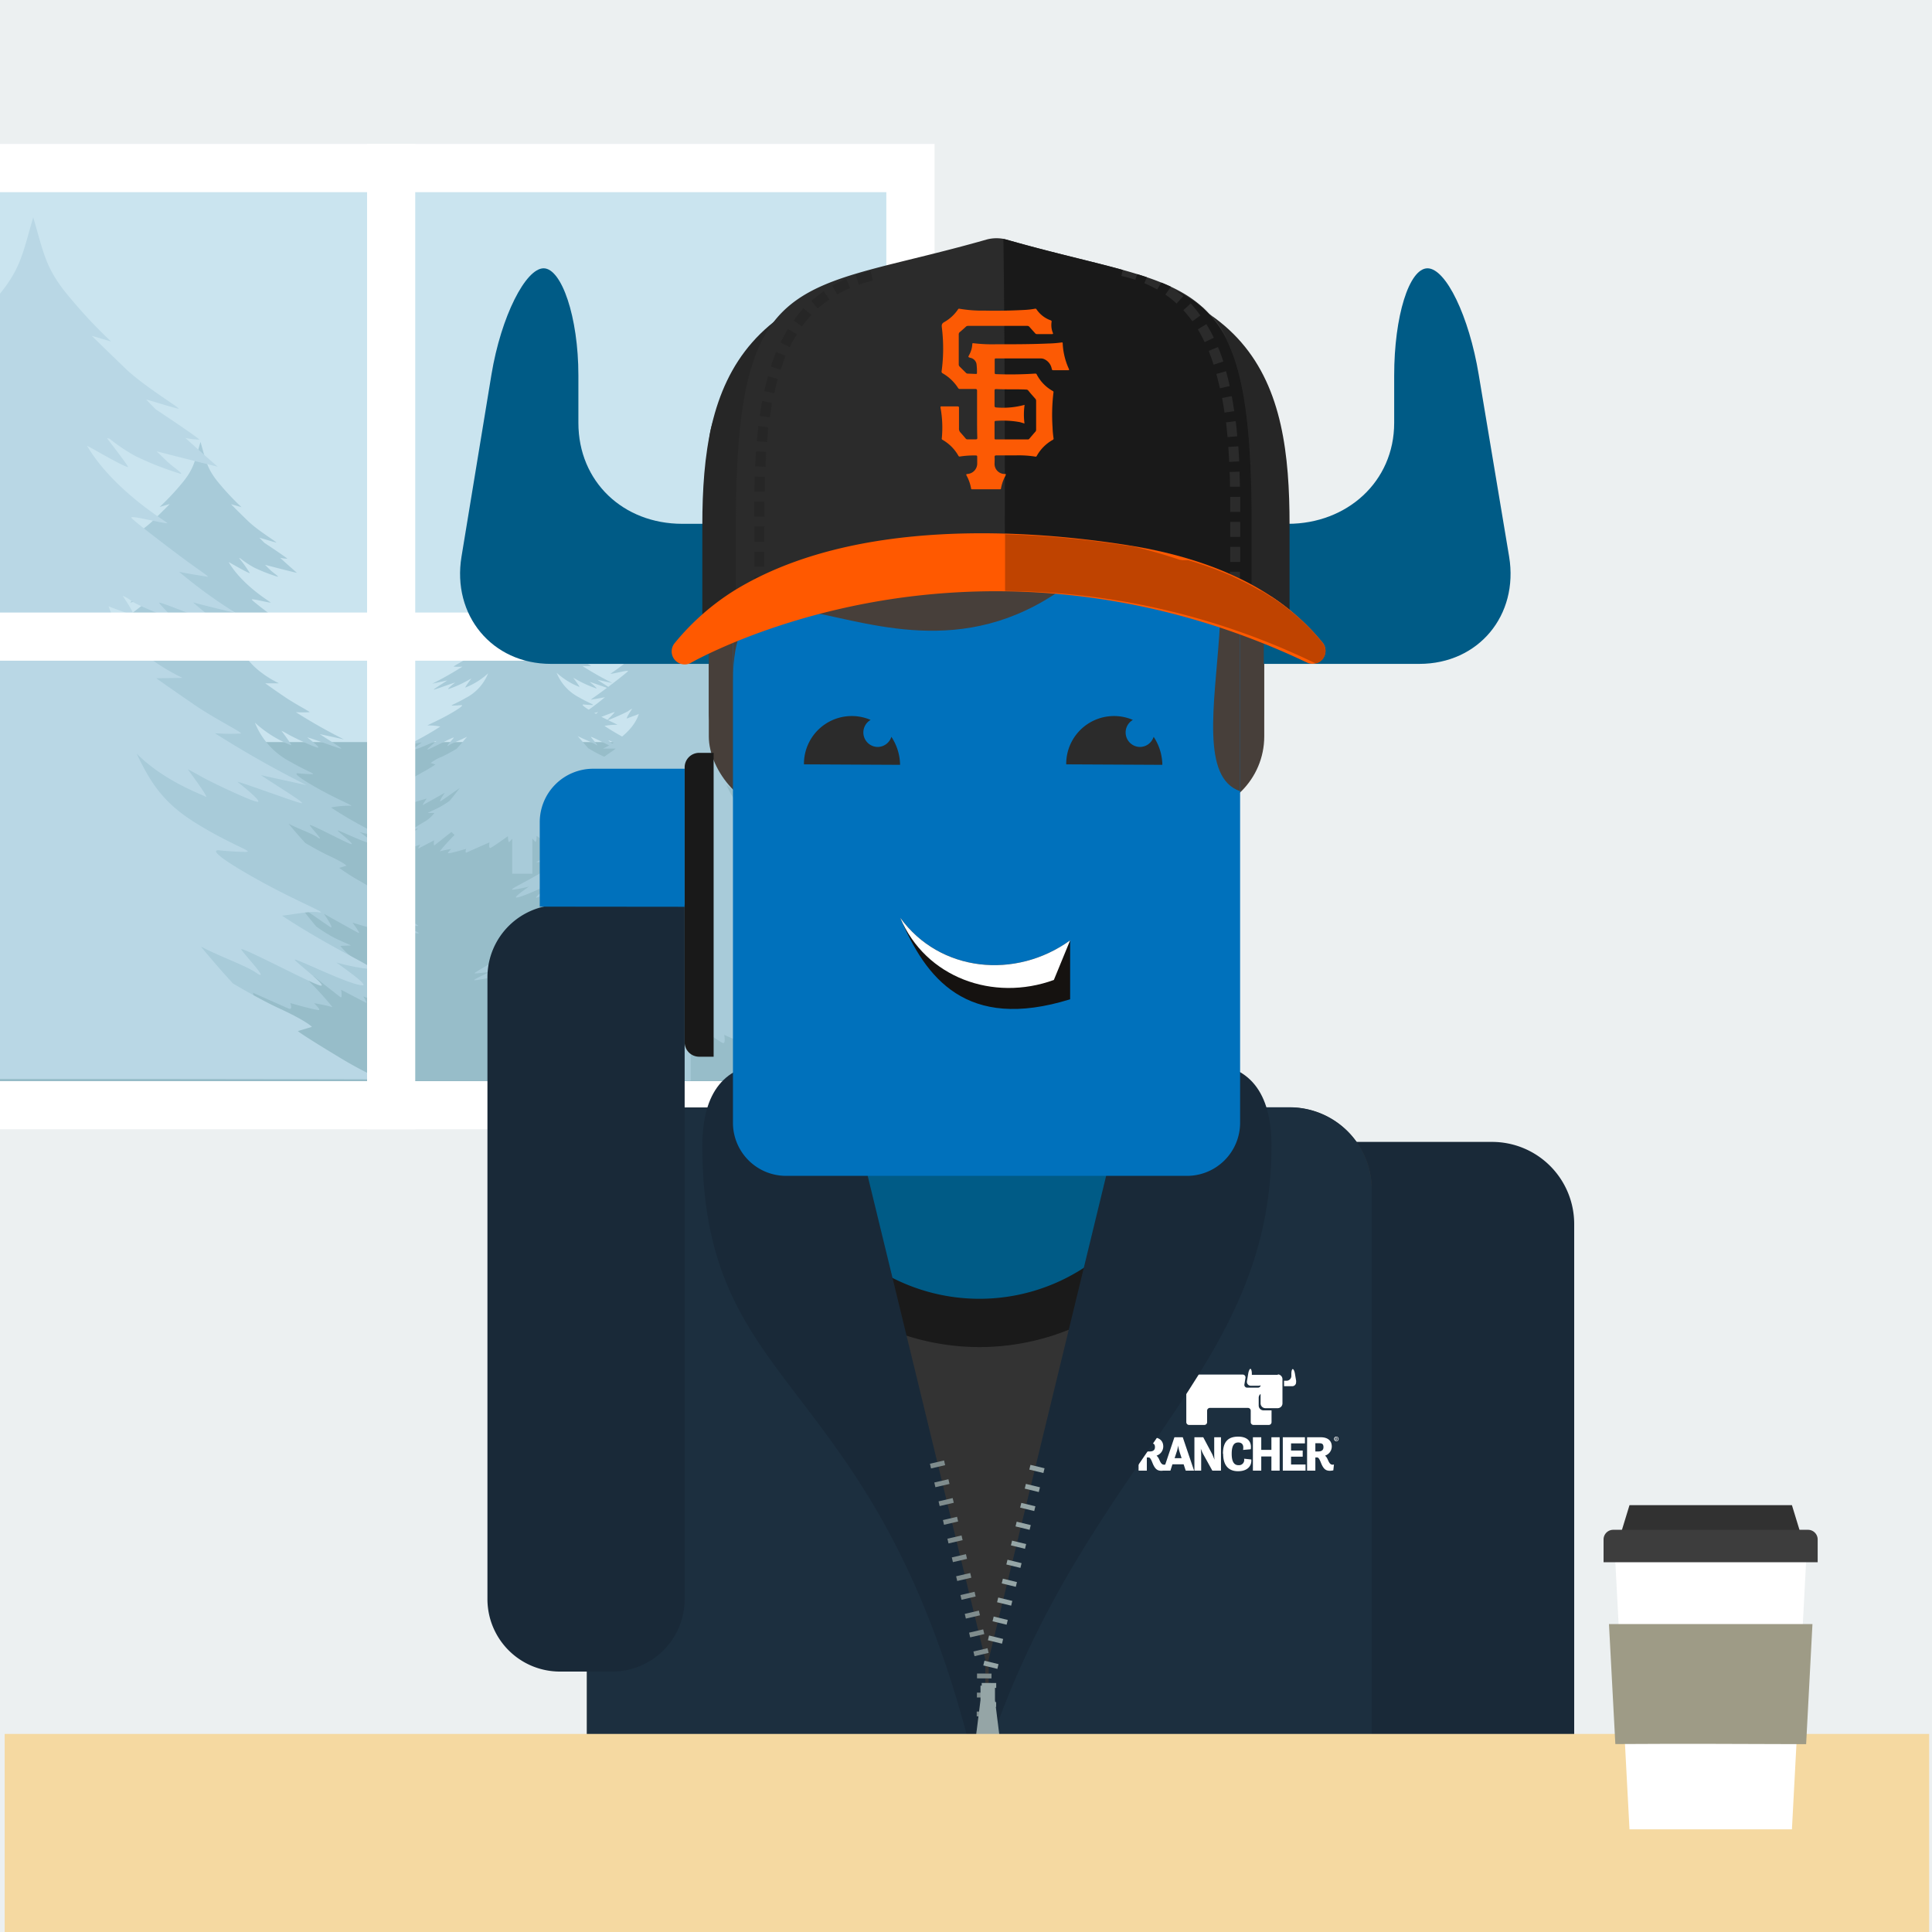 <svg xmlns="http://www.w3.org/2000/svg" viewBox="0 0 400 400"><defs><style>.cls-1{fill:#ecf0f1;}.cls-2{fill:#fff;}.cls-3{fill:#cae4ef;}.cls-4{fill:#4c8291;}.cls-5{fill:#75a5ba;}.cls-5,.cls-6{fill-rule:evenodd;}.cls-6{fill:#a0c4d8;}.cls-7{opacity:0.6;}.cls-8{fill:#192938;}.cls-9{fill:#333;}.cls-10{fill:#1a1a1a;}.cls-11{fill:#005b86;}.cls-12{fill:#1c2f3f;}.cls-13{fill:#95a5a6;}.cls-14{fill:#7f8c8d;}.cls-15{fill:#473f3a;}.cls-16{fill:#0071bc;}.cls-17{fill:#151210;}.cls-18{fill:#2b2b2b;}.cls-19{fill:#262626;}.cls-20{fill:#959595;}.cls-21{fill:#191919;}.cls-22{fill:#fc5a04;}.cls-23{fill:#bfbfbf;}.cls-24{fill:#ff5900;}.cls-25{fill:#bf4300;}.cls-26{fill:#f5d9a1;}.cls-27{fill:#313131;}.cls-28{fill:#3d3d3d;}.cls-29{fill:#9e9b86;}</style></defs><title>team</title><g id="Layer_1" data-name="Layer 1"><rect class="cls-1" width="400" height="400"/><rect class="cls-2" x="-31.51" y="29.8" width="225" height="204"/><rect class="cls-3" x="-21.51" y="39.8" width="205" height="184"/><rect class="cls-4" x="-20" y="153.64" width="205" height="70.17"/><path id="_Path_" data-name="&lt;Path&gt;" class="cls-5" d="M41.51,91.5c-1.2,4-1.32,5.65-4.15,8.92a53.28,53.28,0,0,1-4.3,4.54l2.09-.61s-1.48,1.52-3.58,3.54-6.26,4.48-5.76,4.39,2.3-.66,3.48-1l-1.06,1.08c-2,1.33-4.84,3.23-4.74,3.27a7,7,0,0,0,1.49-.18c-1.06,1-2.21,2-3.48,3.11.4-.06,3.38-.82,6.61-1.66-.42.42-.4.41-1.08,1.07s-1.9,1.43-1.51,1.39a34.7,34.7,0,0,0,4.86-1.9,19.33,19.33,0,0,0,2.83-1.89l.29-.08a25.75,25.75,0,0,0-2.26,3.15c.79-.2,4.48-2.42,4.41-2.29-3,5-8.93,8.37-8.7,8.37.68,0,4.19-1,3.88-.58s-4,3.24-5.9,4.61-2.63,1.84-2.29,1.76,1.47-.23,3-.55a52.25,52.25,0,0,1-6.16,4.47s2.08-.48,4.65-1.15c-1.6,1.38-2.86,2.29-2.53,2.29s6.36-2.52,6.21-2.25-1.79,1.91-1.79,1.91a49.5,49.5,0,0,0,4.78-2.12,3.86,3.86,0,0,1,.95-.57s-1.69,2.45-1.06,2.13,2.16-.78,2.57-1c-1.58,4.92-8,7.77-8,7.77l2.86,0s-1.73,1.25-4.09,2.85-5.43,3.1-5.07,3.13a23.12,23.12,0,0,0,2.81,0,113.8,113.8,0,0,1-9.93,5.63l5-1.09c-2.58,1.73-4.9,3.09-4.37,3s7.24-2.55,6.9-2.28-2.62,2.07-2.17,2.13,4.72-1.94,6.09-2.7a16.18,16.18,0,0,1,1.49-.8s-2.4,3.23-1.95,3a24.28,24.28,0,0,0,7.49-4.68,15.62,15.62,0,0,1-7.43,8.15c-3.43,2-5.34,2.52-4.35,2.52s2.67-.16,2.67-.16,2.23-.47-2.72,2.43-9.22,4.5-7.93,4.27a19.61,19.61,0,0,1,4,.36C8.8,171,4.08,172.9,4.93,173a24.77,24.77,0,0,0,3.71-.73c-2,1.41-3.39,2.5-2.81,2.47,1.53-.07,7.7-3.2,7.32-2.74s-3.89,3.13-2.67,2.74,8.69-4.34,8.46-3.88-3.27,3.66-1.6,2.51c1.15-.78,3.78-1.68,6-2.83-.91,1.11-2.09,2.5-3.47,4-1.72,1-3.53,2-4.9,2.64-3.12,1.45-3.65,2.06-3.65,2.06l1.52.45a42,42,0,0,1-4.57,2.9C3.83,185.28.93,186,1.77,186s2.52,0,2.13.15-4.19,2.29-4.19,2.29a7.32,7.32,0,0,0,1.89.12c-3.37,2-5.75,3.22-5.05,3.15.45,0,1.63-.14,3.23-.32-2.27,1.08-3.88,1.84-3.39,1.84,1.14,0,6.47-1.22,6.47-1.22s-2.66,2-2,1.76S10,191.06,10,191.06s-1.68,2.29-1.3,2.14,7.24-4,7.24-4-2.36,3.43-1.29,2.74c.58-.37,3.61-2.49,6.23-4.32-.9,1.2-2.05,2.67-3.36,4.23a31.59,31.59,0,0,1-3.89,2.42c-2.29,1.1-3.58,1.52-3.16,1.52s2.06.08,2.06.08a11.35,11.35,0,0,1-3.28,2.86c-2.55,1.67-4.12,2.36-3.85,2.44S7.34,201,7,201.2s-5.6,3.62-5.41,3.62a6.17,6.17,0,0,0,1.69,0c-2.17,1.57-3.1,2.2-2,2a21.1,21.1,0,0,0,2.37-.64c-.94.86-1.42,1.43-1.08,1.47,1.29.16,5.26-1.37,5.26-1.37s-1,1.53-.54,1.3,5.11-2.67,5.11-2.67-.31,1.91.15,1.53,5.56-4.35,5.56-4.35l1,1a64.11,64.11,0,0,0-4.92,5.42,32,32,0,0,1,3.82-.81c-.85.85-1.35,1.44-.94,1.41,1.07-.07,5.87-1.45,5.87-1.45s-.61,1.53.31,1.15,7.39-3.28,7.39-3.28-.38,2.06.31,1.83,5.79-3.89,5.79-3.89,0,2.29.45,1.91a13.55,13.55,0,0,0,1-1.06V215.9h6.65V204.33c.49.57.84,1,1,1.06.45.38.45-1.91.45-1.91s5.11,3.66,5.8,3.89.3-1.83.3-1.83,6.48,2.9,7.39,3.28.31-1.15.31-1.15,4.8,1.38,5.87,1.45c.41,0-.09-.56-.93-1.41a31.6,31.6,0,0,1,3.81.81,64.11,64.11,0,0,0-4.92-5.42l1-1s5.1,4,5.56,4.35.15-1.53.15-1.53,4.65,2.44,5.11,2.67-.54-1.3-.54-1.3,4,1.53,5.26,1.37c.34,0-.14-.61-1.08-1.47a21.1,21.1,0,0,0,2.37.64c1.1.17.17-.46-2-2a6.14,6.14,0,0,0,1.69,0c.19,0-5.07-3.39-5.41-3.62s1.29,0,1.56-.07-1.3-.77-3.85-2.44a11.18,11.18,0,0,1-3.27-2.86s1.63-.08,2.05-.08-.87-.42-3.16-1.52a31.59,31.59,0,0,1-3.89-2.42c-1.31-1.56-2.45-3-3.36-4.23,2.62,1.83,5.65,3.95,6.24,4.32,1.06.69-1.3-2.74-1.3-2.74s6.86,3.88,7.24,4-1.3-2.14-1.3-2.14,8.46,2.52,9.15,2.75-2-1.76-2-1.76,5.33,1.22,6.48,1.22c.48,0-1.13-.76-3.4-1.84,1.6.18,2.78.28,3.23.32.7.07-1.67-1.2-5-3.15a7.24,7.24,0,0,0,1.89-.12s-3.81-2.14-4.19-2.29,1.29-.08,2.13-.15-2.06-.76-6.48-3.43a42,42,0,0,1-4.57-2.9l1.52-.45s-.53-.61-3.65-2.06c-1.37-.63-3.18-1.63-4.9-2.64-1.38-1.51-2.56-2.9-3.47-4,2.2,1.15,4.83,2,6,2.83,1.68,1.15-1.37-2-1.6-2.51s7.24,3.5,8.46,3.88-2.29-2.28-2.67-2.74,5.79,2.67,7.32,2.74c.58,0-.81-1.06-2.81-2.47a24.77,24.77,0,0,0,3.71.73c.86-.11-3.87-2-9.61-5.81a19.61,19.61,0,0,1,4-.36c1.29.23-3-1.38-7.93-4.27s-2.72-2.43-2.72-2.43,1.68.16,2.67.16-.92-.54-4.35-2.52a15.66,15.66,0,0,1-7.43-8.15,24.28,24.28,0,0,0,7.49,4.68c.45.26-2-3-2-3a16.18,16.18,0,0,1,1.49.8c1.37.76,5.65,2.77,6.1,2.7S64,153,63.67,152.71s6.37,2.22,6.9,2.28-1.79-1.3-4.37-3l5,1.09a113.07,113.07,0,0,1-9.94-5.63,23.12,23.12,0,0,0,2.81,0c.36,0-2.7-1.53-5.07-3.13s-4.09-2.85-4.09-2.85l2.86,0s-6.45-2.85-8-7.77c.4.22,1.94.69,2.57,1s-1.07-2.13-1.07-2.13a3.86,3.86,0,0,1,1,.57A49.5,49.5,0,0,0,57,135.23s-1.64-1.64-1.79-1.91,5.88,2.25,6.21,2.25-.92-.91-2.53-2.29c2.58.67,4.65,1.15,4.65,1.15A51.75,51.75,0,0,1,57.34,130c1.56.32,2.69.46,3,.55s-.42-.38-2.29-1.76-5.6-4.22-5.9-4.61,3.2.58,3.89.58c.23,0-5.72-3.36-8.7-8.37-.08-.13,3.61,2.09,4.4,2.29a25.75,25.75,0,0,0-2.26-3.15l.29.08a19.33,19.33,0,0,0,2.83,1.89,34.7,34.7,0,0,0,4.86,1.9c.4,0-.83-.73-1.51-1.39s-.66-.65-1.08-1.07c3.23.84,6.21,1.6,6.61,1.66-1.26-1.1-2.42-2.13-3.48-3.11a7,7,0,0,0,1.49.18c.11,0-2.7-1.94-4.74-3.27l-1.06-1.08c1.19.34,3,.9,3.48,1s-3.66-2.37-5.76-4.39-3.58-3.54-3.58-3.54L50,105a52.14,52.14,0,0,1-4.31-4.54C42.82,97.15,42.7,95.55,41.51,91.5Z"/><path id="_Path_2" data-name="&lt;Path&gt;" class="cls-5" d="M139.88,108.8c-1.1,3.75-1.22,5.22-3.83,8.25a47.42,47.42,0,0,1-4,4.19l1.94-.56s-1.38,1.41-3.31,3.27-5.79,4.15-5.33,4.06,2.12-.61,3.22-.92l-1,1c-1.89,1.24-4.48,3-4.39,3a6.76,6.76,0,0,0,1.39-.16c-1,.9-2,1.85-3.22,2.87.37-.06,3.12-.76,6.11-1.54-.39.39-.37.38-1,1s-1.76,1.32-1.39,1.29a31.64,31.64,0,0,0,4.49-1.76,18.39,18.39,0,0,0,2.62-1.75l.26-.07a25.47,25.47,0,0,0-2.09,2.91c.73-.18,4.14-2.23,4.07-2.11-2.75,4.63-8.25,7.73-8,7.73.64,0,3.88-.88,3.59-.53s-3.73,3-5.45,4.26-2.43,1.7-2.12,1.62,1.36-.21,2.81-.5a48.3,48.3,0,0,1-5.69,4.13s1.92-.45,4.3-1.07c-1.49,1.28-2.65,2.12-2.34,2.12s5.88-2.32,5.74-2.08-1.66,1.76-1.66,1.76a43.81,43.81,0,0,0,4.42-1.95,3.62,3.62,0,0,1,.88-.53s-1.56,2.26-1,2,2-.72,2.37-.93c-1.45,4.56-7.43,7.19-7.42,7.19l2.65,0s-1.6,1.15-3.79,2.63-5,2.86-4.68,2.89a20.91,20.91,0,0,0,2.59,0,104.79,104.79,0,0,1-9.18,5.21l4.59-1c-2.39,1.6-4.53,2.85-4,2.8s6.69-2.36,6.38-2.11-2.43,1.91-2,2a35.65,35.65,0,0,0,5.64-2.5c1.26-.71,1.37-.74,1.37-.74s-2.22,3-1.8,2.75a22.45,22.45,0,0,0,6.92-4.33,14.51,14.51,0,0,1-6.87,7.54c-3.17,1.83-4.93,2.32-4,2.32s2.46-.14,2.46-.14,2.07-.43-2.51,2.24-8.53,4.16-7.33,3.95a17.91,17.91,0,0,1,3.7.34c-5.31,3.49-9.67,5.26-8.88,5.36a22.59,22.59,0,0,0,3.43-.66c-1.85,1.3-3.14,2.31-2.6,2.28,1.41-.07,7.12-3,6.77-2.54s-3.6,2.89-2.47,2.54,8-4,7.82-3.59-3,3.38-1.48,2.32c1.07-.73,3.5-1.55,5.53-2.62-.84,1-1.93,2.31-3.21,3.71-1.59.94-3.26,1.85-4.52,2.44a13,13,0,0,0-3.39,1.9l1.41.42a36.9,36.9,0,0,1-4.22,2.68c-4.09,2.47-6.77,3.1-6,3.17s2.32,0,2,.14-3.87,2.12-3.87,2.12a7.09,7.09,0,0,0,1.74.11c-3.12,1.8-5.32,3-4.67,2.91.42,0,1.51-.13,3-.29-2.1,1-3.59,1.7-3.14,1.7,1.06,0,6-1.13,6-1.13s-2.47,1.83-1.83,1.62,8.45-2.53,8.45-2.53-1.55,2.11-1.2,2,6.7-3.74,6.7-3.74-2.19,3.17-1.2,2.54c.54-.35,3.34-2.3,5.76-4-.83,1.12-1.89,2.48-3.1,3.92a30.06,30.06,0,0,1-3.6,2.23c-2.11,1-3.31,1.41-2.92,1.41s1.9.07,1.9.07a10.29,10.29,0,0,1-3,2.65c-2.36,1.55-3.81,2.18-3.56,2.25s1.76-.14,1.45.07-5.18,3.35-5,3.35a6.1,6.1,0,0,0,1.57,0c-2,1.45-2.87,2-1.85,1.88a19.26,19.26,0,0,0,2.18-.59c-.86.8-1.3,1.33-1,1.36,1.19.14,4.86-1.26,4.86-1.26s-.92,1.4-.5,1.19,4.72-2.46,4.72-2.46-.28,1.76.15,1.41,5.14-4,5.14-4l1,.91a62,62,0,0,0-4.54,5,32.35,32.35,0,0,1,3.52-.74c-.78.78-1.24,1.33-.86,1.3,1-.07,5.43-1.34,5.43-1.34s-.57,1.41.28,1.06,6.83-3,6.83-3-.35,1.9.29,1.69,5.35-3.59,5.35-3.59,0,2.11.42,1.76a12.87,12.87,0,0,0,.88-1V223.8H143V213.11a12.87,12.87,0,0,0,.88,1c.42.35.42-1.76.42-1.76s4.72,3.38,5.36,3.59.28-1.69.28-1.69,6,2.68,6.83,3,.29-1.06.29-1.06,4.44,1.27,5.42,1.34c.39,0-.08-.52-.86-1.3a33.5,33.5,0,0,1,3.53.74,63.51,63.51,0,0,0-4.55-5l1-.91s4.72,3.66,5.14,4,.14-1.41.14-1.41l4.72,2.46c.42.21-.49-1.19-.49-1.19s3.66,1.4,4.86,1.26c.31,0-.14-.56-1-1.36a18.71,18.71,0,0,0,2.19.59c1,.16.16-.43-1.85-1.88a6,6,0,0,0,1.56,0c.18,0-4.68-3.14-5-3.35s1.2,0,1.44-.07-1.19-.7-3.56-2.25a10.13,10.13,0,0,1-3-2.65s1.51-.07,1.9-.07-.81-.38-2.92-1.41a29.29,29.29,0,0,1-3.6-2.23c-1.21-1.44-2.27-2.8-3.11-3.92,2.43,1.7,5.23,3.65,5.77,4,1,.63-1.2-2.54-1.2-2.54s6.34,3.6,6.69,3.74-1.2-2-1.2-2,7.82,2.32,8.46,2.53-1.83-1.62-1.83-1.62,4.93,1.13,6,1.13c.45,0-1-.71-3.15-1.7,1.49.16,2.58.25,3,.29.65.07-1.55-1.11-4.67-2.91a7.23,7.23,0,0,0,1.75-.11s-3.52-2-3.88-2.12,1.2-.07,2-.14-1.91-.7-6-3.17a36.94,36.94,0,0,1-4.23-2.68l1.41-.42a12.68,12.68,0,0,0-3.38-1.9c-1.26-.59-2.94-1.5-4.53-2.44-1.28-1.4-2.37-2.68-3.21-3.71,2,1.07,4.47,1.89,5.53,2.62,1.55,1.06-1.27-1.9-1.48-2.32s6.69,3.24,7.82,3.59-2.11-2.11-2.46-2.54,5.35,2.47,6.76,2.54c.54,0-.75-1-2.59-2.28a22.34,22.34,0,0,0,3.42.66c.8-.1-3.57-1.87-8.88-5.36a18,18,0,0,1,3.71-.34c1.19.21-2.75-1.27-7.33-3.95s-2.52-2.24-2.52-2.24,1.55.14,2.47.14-.85-.49-4-2.32a14.51,14.51,0,0,1-6.87-7.54,22.69,22.69,0,0,0,6.92,4.33c.42.24-1.8-2.75-1.8-2.75s.11,0,1.38.74a36,36,0,0,0,5.63,2.5c.42-.06-1.69-1.73-2-2s5.88,2.06,6.37,2.11-1.65-1.2-4-2.8l4.59,1a104.79,104.79,0,0,1-9.18-5.21,21.07,21.07,0,0,0,2.6,0c.33,0-2.5-1.41-4.69-2.89s-3.78-2.63-3.78-2.63l2.64,0s-6-2.63-7.42-7.19c.38.21,1.8.65,2.38.93s-1-2-1-2a3.35,3.35,0,0,1,.88.53,44.83,44.83,0,0,0,4.42,1.95s-1.51-1.51-1.65-1.76,5.43,2.08,5.74,2.08-.86-.84-2.35-2.12c2.39.62,4.31,1.07,4.31,1.07a48.3,48.3,0,0,1-5.69-4.13c1.44.29,2.49.43,2.8.5s-.39-.35-2.11-1.62-5.18-3.91-5.46-4.26,3,.53,3.59.53c.22,0-5.28-3.1-8-7.73-.07-.12,3.34,1.93,4.07,2.11a24.2,24.2,0,0,0-2.09-2.91l.27.07a18.2,18.2,0,0,0,2.61,1.75,31.67,31.67,0,0,0,4.5,1.76c.37,0-.76-.68-1.39-1.29s-.62-.6-1-1c3,.78,5.74,1.48,6.11,1.54-1.17-1-2.24-2-3.22-2.87a6.75,6.75,0,0,0,1.38.16c.09,0-2.5-1.79-4.38-3l-1-1c1.09.31,2.75.83,3.21.92s-3.39-2.19-5.32-4.06-3.31-3.27-3.31-3.27l1.93.56a47.42,47.42,0,0,1-4-4.19C141.1,114,141,112.55,139.88,108.8Z"/><path id="_Path_3" data-name="&lt;Path&gt;" class="cls-5" d="M108.14,102.85c-.75,2.54-.83,3.54-2.6,5.59a32.71,32.71,0,0,1-2.7,2.84l1.31-.38s-.93,1-2.24,2.22-3.93,2.81-3.61,2.76,1.43-.42,2.18-.63l-.67.68a35.81,35.81,0,0,0-3,2,5.52,5.52,0,0,0,.94-.11c-.67.61-1.39,1.26-2.19,1.95.25,0,2.12-.52,4.15-1-.27.27-.25.26-.68.68s-1.19.89-.94.87a21.49,21.49,0,0,0,3-1.2,11.61,11.61,0,0,0,1.78-1.18l.18,0a17,17,0,0,0-1.42,2c.49-.12,2.81-1.51,2.76-1.43-1.87,3.14-5.6,5.24-5.45,5.24.43,0,2.62-.59,2.43-.35s-2.53,2-3.7,2.89-1.64,1.15-1.43,1.1.92-.15,1.9-.35a32.05,32.05,0,0,1-3.86,2.8s1.3-.3,2.92-.72c-1,.87-1.8,1.44-1.59,1.44s4-1.58,3.89-1.41-1.12,1.19-1.12,1.19a30.23,30.23,0,0,0,3-1.32c.52-.36.6-.36.6-.36s-1.06,1.53-.67,1.34,1.35-.49,1.61-.63c-1,3.09-5,4.87-5,4.87l1.79,0s-1.09.78-2.57,1.78-3.4,1.94-3.17,2a13.14,13.14,0,0,0,1.76,0,69,69,0,0,1-6.23,3.53l3.11-.68c-1.62,1.08-3.07,1.94-2.74,1.9s4.54-1.6,4.33-1.43-1.65,1.29-1.37,1.33a23.42,23.42,0,0,0,3.83-1.69c.86-.48.93-.5.93-.5s-1.51,2-1.22,1.86a15.2,15.2,0,0,0,4.69-2.93,9.78,9.78,0,0,1-4.66,5.11c-2.15,1.24-3.34,1.57-2.72,1.57s1.67-.09,1.67-.09,1.4-.3-1.7,1.52-5.79,2.82-5,2.67a12.92,12.92,0,0,1,2.51.23c-3.6,2.37-6.56,3.58-6,3.64a14.2,14.2,0,0,0,2.33-.45c-1.25.88-2.13,1.57-1.76,1.55,1-.05,4.83-2,4.59-1.72s-2.44,2-1.68,1.72,5.45-2.72,5.31-2.44-2.06,2.3-1,1.58c.73-.49,2.38-1.05,3.76-1.78-.57.7-1.31,1.57-2.18,2.52-1.08.63-2.22,1.26-3.07,1.65a8.84,8.84,0,0,0-2.3,1.29l1,.29A28.88,28.88,0,0,1,87.28,160c-2.77,1.68-4.58,2.11-4.06,2.15s1.58,0,1.34.1-2.63,1.43-2.63,1.43a4.68,4.68,0,0,0,1.19.08c-2.12,1.22-3.61,2-3.17,2,.28,0,1-.09,2-.2-1.43.67-2.44,1.15-2.13,1.15.71,0,4.06-.76,4.06-.76s-1.68,1.24-1.25,1.09,5.74-1.72,5.74-1.72-1.05,1.44-.81,1.34,4.54-2.53,4.54-2.53-1.49,2.15-.82,1.72c.37-.24,2.27-1.56,3.91-2.71-.56.75-1.28,1.68-2.1,2.66a21.07,21.07,0,0,1-2.44,1.51c-1.44.69-2.25,1-2,1l1.29,0a7,7,0,0,1-2,1.8,21.48,21.48,0,0,0-2.41,1.52c.16,0,1.19-.09,1,0S83,173.9,83.1,173.9a3.59,3.59,0,0,0,1.06,0c-1.36,1-1.94,1.38-1.25,1.28a14.34,14.34,0,0,0,1.48-.4c-.58.54-.88.9-.67.92a12.48,12.48,0,0,0,3.29-.86s-.62,1-.33.81l3.2-1.67s-.19,1.2.1,1,3.48-2.73,3.48-2.73l.66.62a41.29,41.29,0,0,0-3.09,3.4,20.71,20.71,0,0,1,2.4-.5c-.53.53-.85.9-.59.88.67,0,3.68-.91,3.68-.91s-.38,1,.19.72,4.64-2.06,4.64-2.06-.24,1.29.19,1.15,3.63-2.44,3.63-2.44,0,1.44.29,1.2c.06-.06.29-.31.59-.66v7.25h4.17V173.6c.3.35.53.6.59.66.29.24.29-1.2.29-1.2s3.2,2.3,3.63,2.44.19-1.15.19-1.15,4.07,1.82,4.64,2.06.19-.72.19-.72,3,.86,3.68.91c.26,0-.06-.35-.58-.88a20.84,20.84,0,0,1,2.39.5,41.29,41.29,0,0,0-3.09-3.4l.66-.62s3.2,2.49,3.49,2.73.09-1,.09-1l3.2,1.67c.29.15-.33-.81-.33-.81a12.47,12.47,0,0,0,3.3.86c.21,0-.1-.38-.68-.92a14.34,14.34,0,0,0,1.48.4c.69.1.11-.29-1.25-1.28a3.59,3.59,0,0,0,1.06,0c.12,0-3.18-2.12-3.39-2.27s.81,0,1,0a24.17,24.17,0,0,0-2.42-1.52,7,7,0,0,1-2-1.8l1.29,0c.26,0-.55-.27-2-1a20.29,20.29,0,0,1-2.45-1.51c-.81-1-1.53-1.91-2.1-2.66,1.64,1.15,3.54,2.47,3.91,2.71.67.43-.81-1.72-.81-1.72s4.3,2.44,4.54,2.53-.82-1.34-.82-1.34,5.31,1.58,5.74,1.72-1.25-1.09-1.25-1.09,3.35.76,4.07.76c.3,0-.71-.48-2.13-1.15,1,.11,1.74.17,2,.2.44,0-1-.76-3.16-2a4.63,4.63,0,0,0,1.18-.08s-2.39-1.33-2.63-1.43.81-.05,1.34-.1-1.29-.47-4.06-2.15a28.88,28.88,0,0,1-2.87-1.81l1-.29a8.84,8.84,0,0,0-2.3-1.29c-.85-.39-2-1-3.07-1.65-.86-1-1.6-1.82-2.17-2.52,1.38.73,3,1.29,3.75,1.78,1,.72-.86-1.29-1-1.58s4.54,2.2,5.31,2.44-1.44-1.43-1.68-1.72,3.64,1.67,4.59,1.72c.37,0-.5-.67-1.76-1.55a14.4,14.4,0,0,0,2.33.45c.54-.06-2.43-1.27-6-3.64a12.86,12.86,0,0,1,2.51-.23c.81.15-1.87-.86-5-2.67s-1.71-1.52-1.71-1.52,1.05.09,1.67.09-.57-.33-2.72-1.57a9.82,9.82,0,0,1-4.66-5.11,15.2,15.2,0,0,0,4.69,2.93c.29.17-1.22-1.86-1.22-1.86s.07,0,.93.5a23.8,23.8,0,0,0,3.83,1.69c.28,0-1.15-1.17-1.36-1.33s4,1.39,4.32,1.43-1.12-.82-2.74-1.9l3.11.68a69.69,69.69,0,0,1-6.22-3.53,13.17,13.17,0,0,0,1.76,0c.22,0-1.7-1-3.18-2s-2.57-1.78-2.57-1.78l1.79,0s-4-1.78-5-4.87c.26.14,1.22.43,1.61.63s-.66-1.34-.66-1.34a2.34,2.34,0,0,1,.59.36,30.23,30.23,0,0,0,3,1.32s-1-1-1.12-1.19,3.68,1.41,3.89,1.41S120,129.91,119,129c1.62.42,2.92.72,2.92.72a32.05,32.05,0,0,1-3.86-2.8c1,.2,1.69.29,1.9.35s-.26-.24-1.43-1.1-3.51-2.65-3.7-2.89,2,.35,2.44.35c.14,0-3.59-2.1-5.46-5.24,0-.08,2.27,1.31,2.76,1.43a17.8,17.8,0,0,0-1.41-2l.17,0a11.61,11.61,0,0,0,1.78,1.18,21.52,21.52,0,0,0,3,1.2c.25,0-.52-.46-1-.87s-.41-.41-.67-.68c2,.53,3.89,1,4.14,1-.79-.69-1.52-1.34-2.18-1.95a5.36,5.36,0,0,0,.93.11,35.81,35.81,0,0,0-3-2l-.66-.68c.74.21,1.86.57,2.18.63s-2.3-1.49-3.61-2.76-2.25-2.22-2.25-2.22l1.31.38a32.71,32.71,0,0,1-2.7-2.84C109,106.39,108.89,105.39,108.14,102.85Z"/><path class="cls-6" d="M70.4,219c-8.44-5.09-8.73-5.53-8.73-5.53l2.91-.87s-1-1.17-7-3.93c-2.6-1.21-6.07-3.11-9.35-5.05-2.64-2.88-4.9-5.53-6.64-7.65,4.21,2.2,9.23,3.91,11.43,5.41,3.2,2.18-2.62-3.93-3.06-4.8S63.8,203.28,66.13,204s-4.37-4.37-5.09-5.24S72.1,203.86,75,204c1.12.06-1.54-2-5.36-4.72a46.12,46.12,0,0,0,7.08,1.38c1.64-.2-7.38-3.86-18.34-11.08,2.41-.24,5.73-1,7.64-.7,2.48.43-5.67-2.62-15.13-8.15s-5.2-4.64-5.2-4.64,3.2.29,5.09.29-1.74-1-8.29-4.8c-7.39-4.26-10.56-7.82-14.2-15.56,5.65,5.69,13.42,8.42,14.3,8.93s-3.72-5.68-3.72-5.68.22.07,2.84,1.53S52.51,166.1,53.37,166s-3.5-3.57-4.15-4.08,12.16,4.25,13.17,4.37S59,163.78,54,160.48l9.49,2.08a215,215,0,0,1-19-10.75,44.77,44.77,0,0,0,5.36.06c.68-.06-5.17-2.91-9.68-6s-7.82-5.44-7.82-5.44l5.46-.08s-12.32-5.44-15.32-14.84c.78.41,3.72,1.32,4.91,1.92s-2-4.08-2-4.08a7.13,7.13,0,0,1,1.82,1.09c1.6,1.1,9.13,4,9.13,4s-3.13-3.13-3.42-3.64,11.23,4.3,11.86,4.3-1.77-1.75-4.84-4.38c4.92,1.28,8.89,2.2,8.89,2.2a100.56,100.56,0,0,1-11.76-8.53c3,.6,5.16.88,5.8,1s-.8-.73-4.37-3.35-10.69-8.08-11.28-8.8,6.12,1.09,7.43,1.09c.44,0-10.92-6.41-16.62-16-.14-.24,6.91,4,8.42,4.37.39.1-3-4.25-4.32-6l.55.14a35.44,35.44,0,0,0,5.4,3.61,64.33,64.33,0,0,0,9.28,3.64c.76.08-1.57-1.4-2.87-2.65s-1.27-1.25-2.07-2c6.18,1.6,11.86,3,12.63,3.18-2.42-2.11-4.63-4.08-6.66-5.94a15.41,15.41,0,0,0,2.86.34c.2-.08-5.16-3.71-9-6.26-.71-.7-1.38-1.39-2-2.06,2.26.65,5.68,1.73,6.64,1.91s-7-4.52-11-8.38S19,69.53,19,69.53l4,1.17A98.72,98.72,0,0,1,14.79,62c-5.4-6.26-5.63-9.3-7.91-17C4.59,52.74,4.36,55.78-1,62A99.82,99.82,0,0,1-9.26,70.7l4-1.17s-2.83,2.92-6.84,6.77a85,85,0,0,1-9.82,7.39v.69c1.48-.41,3.79-1.13,5.47-1.61-.65.67-1.32,1.36-2,2.06l-3.43,2.28q0,3.58,0,7.22l3.18-.82c-.79.8-.76.79-2.06,2-.33.31-.72.64-1.11,1v1.15a70.21,70.21,0,0,0,7.51-3.1A35.11,35.11,0,0,0-9,91l.55-.14c-1.35,1.76-4.71,6.11-4.32,6,1.51-.38,8.56-4.61,8.41-4.37-5.69,9.57-17,16-16.61,16,1.31,0,8-1.82,7.42-1.09-.44.56-4.75,3.9-8.34,6.61,0,3.89,0,7.81,0,11.73,1.59-.6,2.72-1,2.63-.82a37.38,37.38,0,0,1-2.63,2.84v.49a76.35,76.35,0,0,0,8.34-3.73,7.13,7.13,0,0,1,1.82-1.09s-3.23,4.67-2,4.08,4.13-1.51,4.91-1.92c-2.19,6.84-9.31,11.58-13,13.66v1.21l3.16.05s-1.21.87-3.16,2.24c0,6.28,0,12.57,0,18.82A35,35,0,0,0-14.55,156c-2.24,4.77-4.31,8-7.3,10.69,0,19.63-.09,38.85-.18,56.69l39.92,0q30.47,0,60.92.08A81.65,81.65,0,0,1,70.4,219Z"/><g class="cls-7"><rect class="cls-3" x="-21.51" y="39.8" width="205" height="184"/></g><rect class="cls-2" x="76" y="29.8" width="9.97" height="204"/><rect class="cls-2" x="76" y="29.8" width="9.97" height="204" transform="translate(-50.82 212.79) rotate(-90)"/></g><g id="Layer_2" data-name="Layer 2"><path class="cls-8" d="M325.92,400V253.42a17,17,0,0,0-17-17H277.15V400Z"/><path class="cls-9" d="M121.52,400V246.28a17,17,0,0,1,17-17H267a17,17,0,0,1,17,17V400"/><path class="cls-10" d="M202.78,278.9a49.7,49.7,0,0,1-49.65-49.65h20a29.65,29.65,0,0,0,59.3,0h20A49.7,49.7,0,0,1,202.78,278.9Z"/><path class="cls-11" d="M242.43,229.25a39.65,39.65,0,0,1-79.3,0"/><path class="cls-12" d="M121.52,400V246.28a17,17,0,0,1,17-17s10.72.09,14.59,0C164,229,214,400,214,400"/><path class="cls-12" d="M202.61,400l1-33.91s31.22-136.84,48.79-136.84H267a17,17,0,0,1,17,17V400"/><path class="cls-8" d="M204,343.6v31.87c-19.2-92.64-58.59-83.37-58.59-138.25,0-11,4.59-17,14-17H174Z"/><path class="cls-2" d="M272.33,298.81v1.7h.61c.5,0,1.07-.16,1.07-.89s-.39-.81-.86-.81Zm-1.71-1.24h2.85c1.35,0,2.26.65,2.26,1.92a2,2,0,0,1-1.39,1.88,2.07,2.07,0,0,1,.48.65c.29.59.48,1.23,1.08,1.23a.8.8,0,0,0,.28-.05l-.13,1.22a3.45,3.45,0,0,1-.69.09c-.82,0-1.29-.32-1.77-1.41-.21-.49-.49-1.35-.87-1.35h-.39v2.73h-1.71v-6.91Zm-5,6.91h4.68v-1.27h-3v-1.62h2.41v-1.27h-2.41v-1.48h2.87v-1.27h-4.58v6.91Zm-6.21,0h1.72v-2.93h2.1v2.93h1.71v-6.91h-1.71v2.61h-2.1v-2.61H259.4v6.91Zm-6.17-3.5c0,2.52,1.21,3.62,3.08,3.62s2.86-1,2.75-2.43l-1.5-.16a1.08,1.08,0,0,1-1.16,1.34c-.74,0-1.4-.48-1.4-2.36s.61-2.34,1.35-2.34,1.21.44,1,1.54l1.6-.14c.22-1.5-.59-2.61-2.61-2.61s-3.15,1-3.15,3.54m-5.91,3.5h1.4v-3.32c0-.38-.05-.84-.08-1.23h0a12,12,0,0,0,.5,1.13l1.89,3.42h1.79v-6.91h-1.4v3.32c0,.4,0,.95.07,1.34h0c-.17-.41-.37-.93-.52-1.23l-1.82-3.43h-1.83v6.91Zm-4.14-2.58h1.49l-.47-1.45a6.5,6.5,0,0,1-.24-1.19h0a8.3,8.3,0,0,1-.26,1.18l-.48,1.46Zm0-4.33h1.73l2.34,6.91h-1.73l-.43-1.31h-2.32l-.42,1.31h-1.49l2.32-6.91Zm-5.71,1.24v1.7h.61c.49,0,1.07-.16,1.07-.89s-.39-.81-.86-.81Zm-1.71-1.24h2.85c1.35,0,2.26.65,2.26,1.92a2,2,0,0,1-1.39,1.88,2.24,2.24,0,0,1,.48.65c.28.59.48,1.23,1.08,1.23a.8.8,0,0,0,.28-.05l-.13,1.22a3.45,3.45,0,0,1-.69.09c-.82,0-1.29-.32-1.77-1.41-.21-.49-.49-1.35-.87-1.35h-.39v2.73h-1.71v-6.91Z"/><path class="cls-2" d="M268.37,286l-.27-1.61c-.09-.52-.29-.94-.45-.94s-.29.43-.29,1v.42a1,1,0,0,1-1,1h-.51V287h1.68a.8.8,0,0,0,.8-.95"/><path class="cls-2" d="M264.56,284.65h-5.38v-.25c0-.52-.13-1-.29-1s-.36.42-.45.94l-.27,1.61a.8.8,0,0,0,.8.95h1.59a1.25,1.25,0,0,0,.45-.08.57.57,0,0,1-.57.48h-2.23a.58.58,0,0,1-.57-.68l.22-1.35a.58.58,0,0,0-.57-.68H246.2a.59.59,0,0,0-.53.34l-2.09,3.18a.15.15,0,0,0,0,.17l.41.48a.14.14,0,0,0,.2,0l1.42-1.12v6.8a.58.58,0,0,0,.58.58h3.15a.58.58,0,0,0,.58-.58v-2.37a.58.58,0,0,1,.59-.58h7.85a.58.58,0,0,1,.59.58v2.37a.58.58,0,0,0,.58.58h3.15a.58.58,0,0,0,.58-.58V292H261.6a1,1,0,0,1-1-1v-1.64a1,1,0,0,1,.39-.76v1.95a1,1,0,0,0,1,1h2.58a1,1,0,0,0,.95-1v-5a1,1,0,0,0-.95-1"/><path class="cls-2" d="M276.7,297.88s.07,0,.07-.06,0-.06-.07-.06h-.08v.12Zm-.17-.2h.16c.08,0,.17,0,.17.14a.12.12,0,0,1-.11.12l.11.19h-.1l-.1-.18h0v.18h-.09v-.45Zm.5.23a.33.33,0,0,0-.35-.37.37.37,0,0,0,0,.73.33.33,0,0,0,.35-.36Zm-.82,0a.46.46,0,0,1,.47-.47.47.47,0,1,1-.47.47Z"/><path class="cls-8" d="M141.75,187.33H115.92a15,15,0,0,0-15,15V331.08a15,15,0,0,0,15,15h10.83a15,15,0,0,0,15-15Z"/><path class="cls-8" d="M234.66,220.2h14.59c9.44,0,14,6.05,14,17C263.28,284,225,302,204.69,362V343.6Z"/><rect class="cls-13" x="204.08" y="394.89" width="1.01" height="3" transform="translate(-192.61 599.43) rotate(-89.78)"/><rect class="cls-13" x="204.09" y="390.94" width="1.01" height="3" transform="translate(-188.64 595.5) rotate(-89.78)"/><rect class="cls-13" x="204.11" y="386.99" width="1.01" height="3" transform="translate(-184.67 591.59) rotate(-89.78)"/><rect class="cls-13" x="204.13" y="383.04" width="1.01" height="3" transform="translate(-180.71 587.67) rotate(-89.78)"/><rect class="cls-13" x="204.14" y="379.09" width="1.01" height="3" transform="translate(-176.74 583.74) rotate(-89.78)"/><rect class="cls-13" x="204.16" y="375.13" width="1.01" height="3" transform="translate(-172.77 579.82) rotate(-89.78)"/><rect class="cls-13" x="204.17" y="371.18" width="1.01" height="3" transform="translate(-168.8 575.9) rotate(-89.78)"/><rect class="cls-13" x="204.19" y="367.23" width="1.01" height="3" transform="translate(-164.83 571.98) rotate(-89.78)"/><rect class="cls-13" x="204.2" y="363.28" width="1.01" height="3" transform="translate(-160.86 568.06) rotate(-89.78)"/><rect class="cls-13" x="204.22" y="359.32" width="1.01" height="3" transform="translate(-156.89 564.13) rotate(-89.78)"/><rect class="cls-13" x="204.23" y="355.37" width="1.01" height="3" transform="translate(-152.93 560.21) rotate(-89.78)"/><rect class="cls-13" x="204.25" y="351.42" width="1.01" height="3" transform="translate(-148.96 556.29) rotate(-89.78)"/><rect class="cls-13" x="204.26" y="347.46" width="1.01" height="3" transform="translate(-144.99 552.37) rotate(-89.78)"/><rect class="cls-13" x="204.65" y="343.18" width="1.01" height="3" transform="translate(-178.16 462.83) rotate(-76.37)"/><rect class="cls-13" x="205.6" y="337.93" width="1.01" height="3" transform="translate(-172.41 459.51) rotate(-76.33)"/><rect class="cls-13" x="206.56" y="334.01" width="1.01" height="3" transform="translate(-167.87 457.44) rotate(-76.33)"/><rect class="cls-13" x="207.51" y="330.08" width="1.01" height="3" transform="translate(-163.25 455.61) rotate(-76.37)"/><rect class="cls-13" x="208.46" y="326.16" width="1.01" height="3" transform="translate(-158.79 453.3) rotate(-76.33)"/><rect class="cls-13" x="209.41" y="322.24" width="1.01" height="3" transform="translate(-154.25 451.23) rotate(-76.33)"/><rect class="cls-13" x="210.37" y="318.31" width="1.01" height="3" transform="translate(-149.62 449.39) rotate(-76.37)"/><rect class="cls-13" x="211.32" y="314.39" width="1.01" height="3" transform="translate(-145.08 447.31) rotate(-76.37)"/><rect class="cls-13" x="212.27" y="310.47" width="1.01" height="3" transform="translate(-140.63 445.02) rotate(-76.33)"/><rect class="cls-13" x="213.23" y="306.54" width="1.01" height="3" transform="translate(-136.09 442.95) rotate(-76.33)"/><rect class="cls-13" x="214.18" y="302.62" width="1.01" height="3" transform="translate(-131.46 441.1) rotate(-76.37)"/><rect class="cls-14" x="203.05" y="396.87" width="1" height="3" transform="translate(-195.61 600.36) rotate(-89.78)"/><rect class="cls-14" x="203.07" y="392.92" width="1" height="3" transform="translate(-191.9 595.93) rotate(-89.7)"/><rect class="cls-14" x="203.09" y="388.96" width="1" height="3" transform="translate(-187.67 592.52) rotate(-89.78)"/><rect class="cls-14" x="203.1" y="385.01" width="1" height="3" transform="translate(-183.71 588.61) rotate(-89.78)"/><rect class="cls-14" x="203.12" y="381.06" width="1" height="3" transform="translate(-180 584.19) rotate(-89.7)"/><rect class="cls-14" x="203.14" y="377.11" width="1" height="3" transform="translate(-175.77 580.77) rotate(-89.78)"/><rect class="cls-14" x="203.15" y="373.16" width="1" height="3" transform="translate(-172.06 576.36) rotate(-89.7)"/><rect class="cls-14" x="203.17" y="369.2" width="1" height="3" transform="translate(-168.09 572.44) rotate(-89.7)"/><rect class="cls-14" x="203.19" y="365.25" width="1" height="3" transform="translate(-163.86 569) rotate(-89.78)"/><rect class="cls-14" x="203.21" y="361.3" width="1" height="3" transform="translate(-160.15 564.61) rotate(-89.7)"/><rect class="cls-14" x="203.22" y="357.34" width="1" height="3" transform="translate(-156.18 560.69) rotate(-89.7)"/><rect class="cls-14" x="203.24" y="353.39" width="1" height="3" transform="translate(-151.95 557.24) rotate(-89.78)"/><rect class="cls-14" x="203.26" y="349.44" width="1" height="3" transform="translate(-148.24 552.87) rotate(-89.7)"/><rect class="cls-14" x="203.28" y="345.49" width="1" height="3" transform="translate(-144.27 548.95) rotate(-89.7)"/><rect class="cls-14" x="201.62" y="341.55" width="3" height="1" transform="translate(-72.15 54.86) rotate(-13.08)"/><rect class="cls-14" x="200.72" y="337.66" width="3" height="1" transform="translate(-71.29 54.55) rotate(-13.08)"/><rect class="cls-14" x="199.82" y="333.78" width="3" height="1" transform="translate(-70.38 54.19) rotate(-13.07)"/><rect class="cls-14" x="198.92" y="329.89" width="3" height="1" transform="translate(-69.52 53.88) rotate(-13.07)"/><rect class="cls-14" x="198.02" y="326.01" width="3" height="1" transform="translate(-68.47 53.38) rotate(-13.03)"/><rect class="cls-14" x="197.12" y="322.12" width="3" height="1" transform="translate(-67.56 53.02) rotate(-13.02)"/><rect class="cls-14" x="196.21" y="318.24" width="3" height="1" transform="translate(-66.71 52.72) rotate(-13.02)"/><rect class="cls-14" x="195.31" y="314.35" width="3" height="1" transform="translate(-66.16 52.72) rotate(-13.08)"/><rect class="cls-14" x="194.41" y="310.47" width="3" height="1" transform="translate(-65.31 52.42) rotate(-13.08)"/><rect class="cls-14" x="193.51" y="306.58" width="3" height="1" transform="translate(-64.39 52.06) rotate(-13.07)"/><rect class="cls-14" x="192.61" y="302.7" width="3" height="1" transform="translate(-63.54 51.75) rotate(-13.07)"/><rect class="cls-15" x="146.75" y="81.45" width="115" height="87" rx="16" ry="16"/><path class="cls-11" d="M312.45,115.25l-6.3-37.7c-2-12.1-6.8-22-10.6-22s-6.9,9.9-6.9,22.2v9.8c0,12.2-9.8,20.9-22,20.9h-9.8c-.7,0-1.2,1.4-3.2,1.4v27c2,0,2.5.6,3.2.6h37C306.15,137.45,314.45,127.35,312.45,115.25Z"/><path class="cls-11" d="M95.55,115.25l6.2-37.7c2-12.1,7.1-22,10.8-22s7.2,10,7.2,22.2v9.8c0,12.2,9.3,20.9,21.5,20.9h9.8c.7,0,1.7,1.4,2.7,1.4v27c-1,0-2,.6-2.7.6h-37C101.85,137.45,93.55,127.35,95.55,115.25Z"/><rect class="cls-15" x="146.75" y="76.45" width="81" height="87" rx="16" ry="16"/><rect class="cls-15" x="219.7" y="76.45" width="41.95" height="87" rx="16" ry="16"/><path class="cls-16" d="M256.75,232.45a11,11,0,0,1-11,11h-83a11,11,0,0,1-11-11v-139a11,11,0,0,1,11-11h83a11,11,0,0,1,11,11Z"/><path class="cls-17" d="M221.56,206.89v-12.2c-11.29,8.15-27,6.6-35.18-4.68C191.63,202.43,200,213.58,221.56,206.89Z"/><path class="cls-18" d="M240.65,158.35a10.73,10.73,0,0,0-1.8-5.8,3,3,0,0,1-2.8,2.1,3,3,0,0,1-3-3,3,3,0,0,1,1.5-2.6,9.9,9.9,0,0,0-13.8,9.2"/><path class="cls-18" d="M186.35,158.35a10.73,10.73,0,0,0-1.8-5.8,3,3,0,0,1-2.8,2.1,3,3,0,0,1-3-3,3,3,0,0,1,1.5-2.6,9.9,9.9,0,0,0-13.8,9.2"/><path class="cls-15" d="M151.75,100.45v-7a11,11,0,0,1,11-11h83a11,11,0,0,1,11,11v7Z"/><path class="cls-15" d="M231.87,99.79H151.75v41.43c0-41.43,44.5,21.73,85.87-37.93,30.13,0,3,55.06,19.13,60.51v-64Z"/><path class="cls-2" d="M218.19,202.89l3.37-8.2c-11.29,8.15-27,6.6-35.18-4.68C191.63,202.43,205.66,207.45,218.19,202.89Z"/><path class="cls-19" d="M156.77,123.72c22.77-13.81,56.23-11.16,74.12-8.35,16.47,2.59,27.42,8.64,36.1,18V108.75c0-29.57-6.38-53.55-60.79-53.55-53.54,0-60.79,24-60.79,53.55V133.5c2.6-3.86,7-7.16,11.36-9.78"/><path class="cls-19" d="M256.77,119.41H254.7v.45c.7.32,1.39.64,2.07,1v-1.42m0-5.18H254.7v3.11h2.07v-3.11m0-5.18H254.7v3.11h2.07v-3.11m0-5.2-2.08,0c0,1,0,2.08,0,3.11h2.08c0-1,0-2.07,0-3.12m-.12-5.21-2.07.07c0,1,.06,2.06.08,3.09l2.07,0c0-1,0-2.09-.08-3.13m-.26-5.22-2.07.14q.1,1.55.18,3.09l2.07-.1c-.05-1-.11-2.09-.18-3.13m-.49-5.21-2,.25c.12,1,.22,2,.31,3.06l2.06-.18c-.09-1-.19-2.09-.32-3.13M255.1,83l-2,.38c.19,1,.36,2,.5,3l2.05-.29c-.15-1-.32-2.09-.51-3.11m-1.19-5.14-2,.56c.26,1,.51,1.94.74,3l2-.45c-.23-1-.49-2.09-.77-3.07m-1.73-5-1.91.79c.37.9.73,1.85,1,2.84l2-.65c-.34-1-.71-2-1.11-3m-2.41-4.76L248,69.19a28.85,28.85,0,0,1,1.44,2.64l1.87-.91c-.48-1-1-1.93-1.54-2.81m-3.24-4.29L245,65.23a24.9,24.9,0,0,1,1.88,2.31l1.68-1.22a26.13,26.13,0,0,0-2-2.5m-4.06-3.53-.05.06L241.28,62a19.81,19.81,0,0,1,2.32,1.85L245,62.3a24.65,24.65,0,0,0-2.18-1.76l-.35-.25m-4.77-2.47-.24.57-.52,1.23a22.85,22.85,0,0,1,2.67,1.32l.83-1.45.2-.35c-.62-.36-1.26-.69-1.92-1l-1-.32m-5.11-1.46-.11.52-.28,1.24a28.26,28.26,0,0,1,2.88.8l.39-1.17.19-.55c-1-.28-2-.56-3.07-.84"/><path class="cls-18" d="M208.28,49.57a7.92,7.92,0,0,0-3.93,0c-39.3,11.25-52,5.15-52,59.18v17.8c0-.48,1.34-.92,2-1.36l-.92,1.36c14.41-10.58,35.64-12.93,52.76-13.36,17.11.43,38.34,2.78,52.75,13.36l-1.35-1.36c.67.44,1.57.88,1.57,1.36v-17.8c0-54-11.64-47.93-50.9-59.18"/><path class="cls-20" d="M259.18,108.6v0m0-.15v0m0-.14v0m0-.15v0m0-.28v0m0-.13h0m0-.15v0m0-.27h0m0-.29h0m0-.28h0m0-.28h0m0-1.1h0m-5.08-34.87h0m0-.06h0m0-.06v0m0,0h0m0-.06,0,0,0,0m0-.06,0,0,0,0m-5.06-6.74a22.06,22.06,0,0,1,5,6.72,22.54,22.54,0,0,0-3.42-5.09,20.89,20.89,0,0,0-1.63-1.63m-.05,0,0,0,0,0m0,0,0,0,0,0m-.05,0,0,0,0,0m-.05,0h0m0-.05h0M208.28,49.57h0l.06,0-.06,0h0"/><path class="cls-21" d="M254.7,116.34v-3.11h2.07v3.11H254.7m0-5.18v-3.11h2.07v3.11H254.7m0-5.18c0-1,0-2.07,0-3.11l2.08,0c0,1.05,0,2.09,0,3.12h-2.08m-.05-5.18c0-1,0-2.06-.08-3.09l2.07-.07c0,1,.06,2.09.08,3.13l-2.07,0m-.16-5.15q-.07-1.55-.18-3.09l2.07-.14c.07,1,.13,2.09.18,3.13l-2.07.1m-.34-5.13c-.09-1-.19-2-.31-3.06l2-.25c.13,1,.23,2.08.32,3.13l-2.06.18m-.58-5.1c-.15-1-.31-2-.5-3l2-.38c.19,1,.36,2.06.51,3.11l-2.05.29m-.9-5c-.23-1-.48-2-.75-3l2-.56c.28,1,.54,2,.77,3.07l-2,.45m-1.34-4.9c-.32-1-.68-1.94-1-2.84l1.91-.79c.4.94.77,1.94,1.11,3l-2,.65m-1.88-4.67A28.85,28.85,0,0,0,248,68.19l1.77-1.08c.54.88,1.06,1.83,1.54,2.81l-1.87.91m-2.55-4.29A24.9,24.9,0,0,0,245,64.23l1.52-1.41a26.13,26.13,0,0,1,2,2.5l-1.68,1.22m-39.1-17.09c.21,13.55.33,39.2.3,61a200.7,200.7,0,0,1,25.32,2.38,85.39,85.39,0,0,1,21.29,6v-.45h2.07v1.42c.82.4,1.62.81,2.41,1.23V108.75h0v-1h0v-.42h0v-.28h0v-.27h0v-.27h0c0-.37,0-.73,0-1.09h0c-.17-17.15-1.66-27.82-5.08-34.86h0l0-.05h0l0,0v0l0,0h0v0l0,0v0l0,0v0a22.06,22.06,0,0,0-5-6.72h0l0,0,0,0,0,0,0,0,0,0,0,0h0l0,0h0a25.94,25.94,0,0,0-5.8-3.72A24.65,24.65,0,0,1,245,61.3l-1.4,1.54A19.81,19.81,0,0,0,241.28,61l1.14-1.64c-.64-.3-1.3-.59-2-.86l-.83,1.44a24.5,24.5,0,0,0-2.67-1.31l.52-1.23c-.64-.22-1.31-.43-2-.64l-.39,1.17a28.26,28.26,0,0,0-2.88-.8l.28-1.24c-6.54-1.82-14.51-3.54-24.14-6.29l-.06,0h0a3.89,3.89,0,0,0-.49-.12"/><g id="ZSl4fg.tif"><path class="cls-22" d="M202.29,85.74c0-1.61,0-3.21,0-4.82,0-.31-.1-.38-.39-.39-1,0-2.09,0-3.13,0a.41.41,0,0,1-.42-.22,9.33,9.33,0,0,0-3.15-3,.41.41,0,0,1-.24-.51A35.3,35.3,0,0,0,195,67.8c-.07-.57,0-.84.52-1.13a8.45,8.45,0,0,0,2.83-2.62.25.25,0,0,1,.29-.13,27.9,27.9,0,0,0,5.24.39c2.74.06,5.47,0,8.2-.14a16.14,16.14,0,0,0,2.19-.25.28.28,0,0,1,.34.14,5.94,5.94,0,0,0,2.92,2.26.25.25,0,0,1,.19.31,4.31,4.31,0,0,0,.27,2.3c.08.18,0,.24-.18.24h-3.17a.44.44,0,0,1-.34-.19c-.39-.44-.79-.87-1.17-1.31a.56.56,0,0,0-.45-.2H200.44a.64.64,0,0,0-.44.15q-.63.59-1.29,1.14a.58.58,0,0,0-.21.48c0,2.05,0,4.11,0,6.17a.61.61,0,0,0,.21.51L200,77.2a.45.45,0,0,0,.33.15l1.68.07c.14,0,.26,0,.26-.18a12.36,12.36,0,0,0-.1-1.92,1.6,1.6,0,0,0-1.29-1.24c-.45-.14-.46-.16-.23-.58a5.15,5.15,0,0,0,.65-2.19c0-.16,0-.29.25-.25a32.37,32.37,0,0,0,4.51.22c3.68,0,7.37,0,11-.16a23,23,0,0,0,2.75-.22c.19,0,.2,0,.21.19a14.27,14.27,0,0,0,1.28,5.29c.07.18.08.27-.15.27h-3.11c-.22,0-.24-.14-.29-.3A2.72,2.72,0,0,0,216,74.28a2,2,0,0,0-.54-.07h-9.2c-.23,0-.33,0-.32.3,0,.88,0,1.77,0,2.65,0,.23.07.3.29.3a77.37,77.37,0,0,0,8.06-.11.32.32,0,0,1,.37.21,8.28,8.28,0,0,0,3.28,3.38c.15.08.2.15.17.32a38.72,38.72,0,0,0-.19,7.22,19.49,19.49,0,0,0,.21,2.29.26.26,0,0,1-.17.3,8.65,8.65,0,0,0-3.31,3.32c-.06.11-.12.18-.27.15a22.07,22.07,0,0,0-4-.26c-1.35,0-2.71,0-4.06,0-.32,0-.43.1-.4.42s0,.76,0,1.13a2.09,2.09,0,0,0,2,2.3c.39,0,.39,0,.22.42a8.56,8.56,0,0,0-.89,2.56c0,.17-.11.19-.25.19h-5.72c-.13,0-.21,0-.23-.18a8.63,8.63,0,0,0-.93-2.65c-.13-.26-.07-.31.2-.34a2.17,2.17,0,0,0,2-2.27c0-.42,0-.85,0-1.27,0-.21-.06-.29-.27-.29a18.61,18.61,0,0,0-3.26.21.3.3,0,0,1-.38-.18,8.77,8.77,0,0,0-3.27-3.27.27.27,0,0,1-.15-.33,22.85,22.85,0,0,0-.27-6.34c0-.21,0-.25.22-.25,1.09,0,2.18,0,3.27,0,.28,0,.35.09.34.35,0,1.4,0,2.8,0,4.2a1.08,1.08,0,0,0,.29.84c.37.41.73.82,1.08,1.25a.46.46,0,0,0,.42.18c.56,0,1.12,0,1.69,0,.27,0,.32-.1.31-.35C202.28,89,202.29,87.37,202.29,85.74Zm9.82,1.94c-.35-.1-.67-.21-1-.29a19.4,19.4,0,0,0-4.93-.25c-.25,0-.27.13-.27.33v3.2c0,.22,0,.31.28.31h6.58a.38.38,0,0,0,.33-.13c.42-.5.85-1,1.28-1.49a.6.6,0,0,0,.14-.41V83a.67.67,0,0,0-.18-.46c-.48-.55-1-1.11-1.43-1.67a.54.54,0,0,0-.41-.21c-2.09-.11-4.18,0-6.27-.11-.25,0-.33.09-.32.34,0,1,0,2,0,3.06,0,.3.08.4.38.41a16.73,16.73,0,0,0,5.84-.54A14.4,14.4,0,0,0,212.11,87.68Z"/></g><rect class="cls-13" x="203" y="349" width="3" height="3"/><polygon class="cls-13" points="207 360 202 360 203 352 206 352 207 360"/><path class="cls-19" d="M158.26,120.85h-2.07v-1.44h2.07Zm0-3.51h-2.07v-3.11h2.07Zm0-5.18h-2.07V109h2.07Zm0-5.18h-2.08c0-1,0-2.08,0-3.12l2.07,0C158.28,104.91,158.27,106,158.27,107Zm0-5.17-2.07,0c0-1,.05-2.09.08-3.13l2.07.07C158.37,99.74,158.34,100.78,158.32,101.81Zm.17-5.16-2.08-.1c.05-1,.11-2.09.18-3.13l2.07.14C158.59,94.59,158.53,95.62,158.49,96.65Zm.33-5.13-2.06-.18c.09-1,.19-2.09.32-3.13l2,.25C159,89.47,158.91,90.49,158.82,91.52Zm.58-5.1-2.05-.29c.15-1,.32-2.09.51-3.11l2,.38C159.71,84.39,159.55,85.4,159.4,86.42Zm.91-5-2-.45c.23-1,.49-2.08.77-3.07l2,.56C160.78,79.39,160.53,80.39,160.31,81.4Zm1.33-4.9-2-.65c.34-1,.71-2,1.11-3l1.91.8C162.32,74.57,162,75.52,161.64,76.5Zm1.88-4.67-1.87-.91a31.34,31.34,0,0,1,1.55-2.81L165,69.19A28.85,28.85,0,0,0,163.52,71.83Zm2.55-4.29-1.68-1.22a27.74,27.74,0,0,1,2-2.5L168,65.23A25.2,25.2,0,0,0,166.07,67.54Zm3.29-3.7L168,62.3a24.64,24.64,0,0,1,2.54-2l1.18,1.7A21.62,21.62,0,0,0,169.36,63.84Zm4-2.91-1-1.79a25.87,25.87,0,0,1,2.89-1.43l.81,1.91A25.43,25.43,0,0,0,173.35,60.93Zm4.53-2-.66-2c1-.33,2-.62,3.09-.86l.45,2A28.26,28.26,0,0,0,177.88,58.92Z"/><path class="cls-23" d="M273,137.14h0m0,0h0m.81-.67a2.56,2.56,0,0,1-.81.66,2.56,2.56,0,0,0,.81-.66m0,0h0m-4.49-8.16,0,0,0,0m-.07-.07,0,0,0,0m-6-4.66a48.46,48.46,0,0,1,5.95,4.64c-.73-.67-1.48-1.32-2.27-2-1.17-.94-2.39-1.84-3.68-2.69m-.06,0,.05,0-.05,0m-.07,0,.05,0-.05,0m-.06,0,0,0,0,0m-.05,0h0M260.74,122h0m-.07,0h0m-.11-.06.07,0-.07,0m-2-1.13c.69.37,1.36.74,2,1.12l-1.38-.78-.64-.34m-12.89-5.14h0m-.09,0h0m-.09,0h0m-.08,0h0m-.09,0h0m-.14,0,.05,0-.05,0m-.09,0h0m-.09,0,.05,0-.05,0m-.09,0,.05,0-.05,0m-.1,0,.06,0-.06,0m-.1,0,.07,0-.07,0m-.3-.08.29.07-.29-.07m-.09,0,.09,0-.09,0m-.1,0,.09,0-.09,0M234,113a98.78,98.78,0,0,1,10.25,2.2A98.78,98.78,0,0,0,234,113m-.1,0,.09,0-.09,0m-.1,0,.08,0-.08,0m-.11,0h0m-.1,0h0m-.13,0h0l.1,0-.1,0h0"/><path class="cls-24" d="M273.85,133.07c-8.47-10.52-22.08-17.32-40.44-20.2-19.54-3.07-56.08-6-81.19,9.27a50.52,50.52,0,0,0-12.53,11,2.69,2.69,0,0,0,2.06,4.42,2.63,2.63,0,0,0,1.35-.36c.15-.08,14.66-8.4,37.56-12.52,21.06-3.79,53.76-4.7,89.93,12.49a2.7,2.7,0,0,0,3.26-4.12"/><path class="cls-25" d="M208.09,110.49c0,4.13,0,8.12,0,11.87a149,149,0,0,1,63.81,14.76,2.74,2.74,0,0,0,.67.21,2.11,2.11,0,0,0,.47-.19h0a2.56,2.56,0,0,0,.81-.66h0a2.72,2.72,0,0,0,.58-1.68,2.69,2.69,0,0,0-.59-1.68h0a43.69,43.69,0,0,0-4.47-4.77l0,0,0,0,0,0,0,0a48.46,48.46,0,0,0-5.95-4.64h0l-.05,0,0,0-.05,0,0,0,0,0,0,0h0c-.75-.49-1.52-1-2.31-1.43h0l-.05,0h0l0,0-.07,0h0c-.66-.38-1.33-.75-2-1.12s-1.17-.6-1.77-.89-1.37-.65-2.07-1a74.78,74.78,0,0,0-9-3.28h0l-.06,0h0l-.06,0h-.11l-.06,0h0l-.09,0-.05,0H245l-.05,0h0l-.05,0h0l-.06,0h0l-.07,0h0l-.29-.07h0l-.09,0h0l-.09,0h0A98.78,98.78,0,0,0,234,113h0l-.09,0h0l-.08,0h-.24l-.1,0h0a200.7,200.7,0,0,0-25.32-2.38"/><path class="cls-16" d="M141.75,187.74V159.16h-19a11.06,11.06,0,0,0-11,11v17.55"/><path class="cls-21" d="M147.75,218.78h-3a3,3,0,0,1-3-3V158.87a3,3,0,0,1,3-3h3Z"/></g><g id="Layer_3" data-name="Layer 3"><rect class="cls-26" x="0.97" y="358.99" width="398.44" height="41.01"/><polygon class="cls-2" points="371 378.74 337.37 378.74 334.37 322.13 374 322.13 371 378.74"/><polygon class="cls-27" points="337.37 311.63 371 311.63 374 321.44 334.37 321.44 337.37 311.63"/><path class="cls-28" d="M332,323.45v-4.72a2,2,0,0,1,2-2h40.33a2,2,0,0,1,2,2v4.72Z"/><path class="cls-29" d="M373.94,361.11l1.31-24.86c-13.46,0-28.32,0-42.13,0l1.32,24.84C347.31,361,361.15,361.06,373.94,361.11Z"/></g></svg>